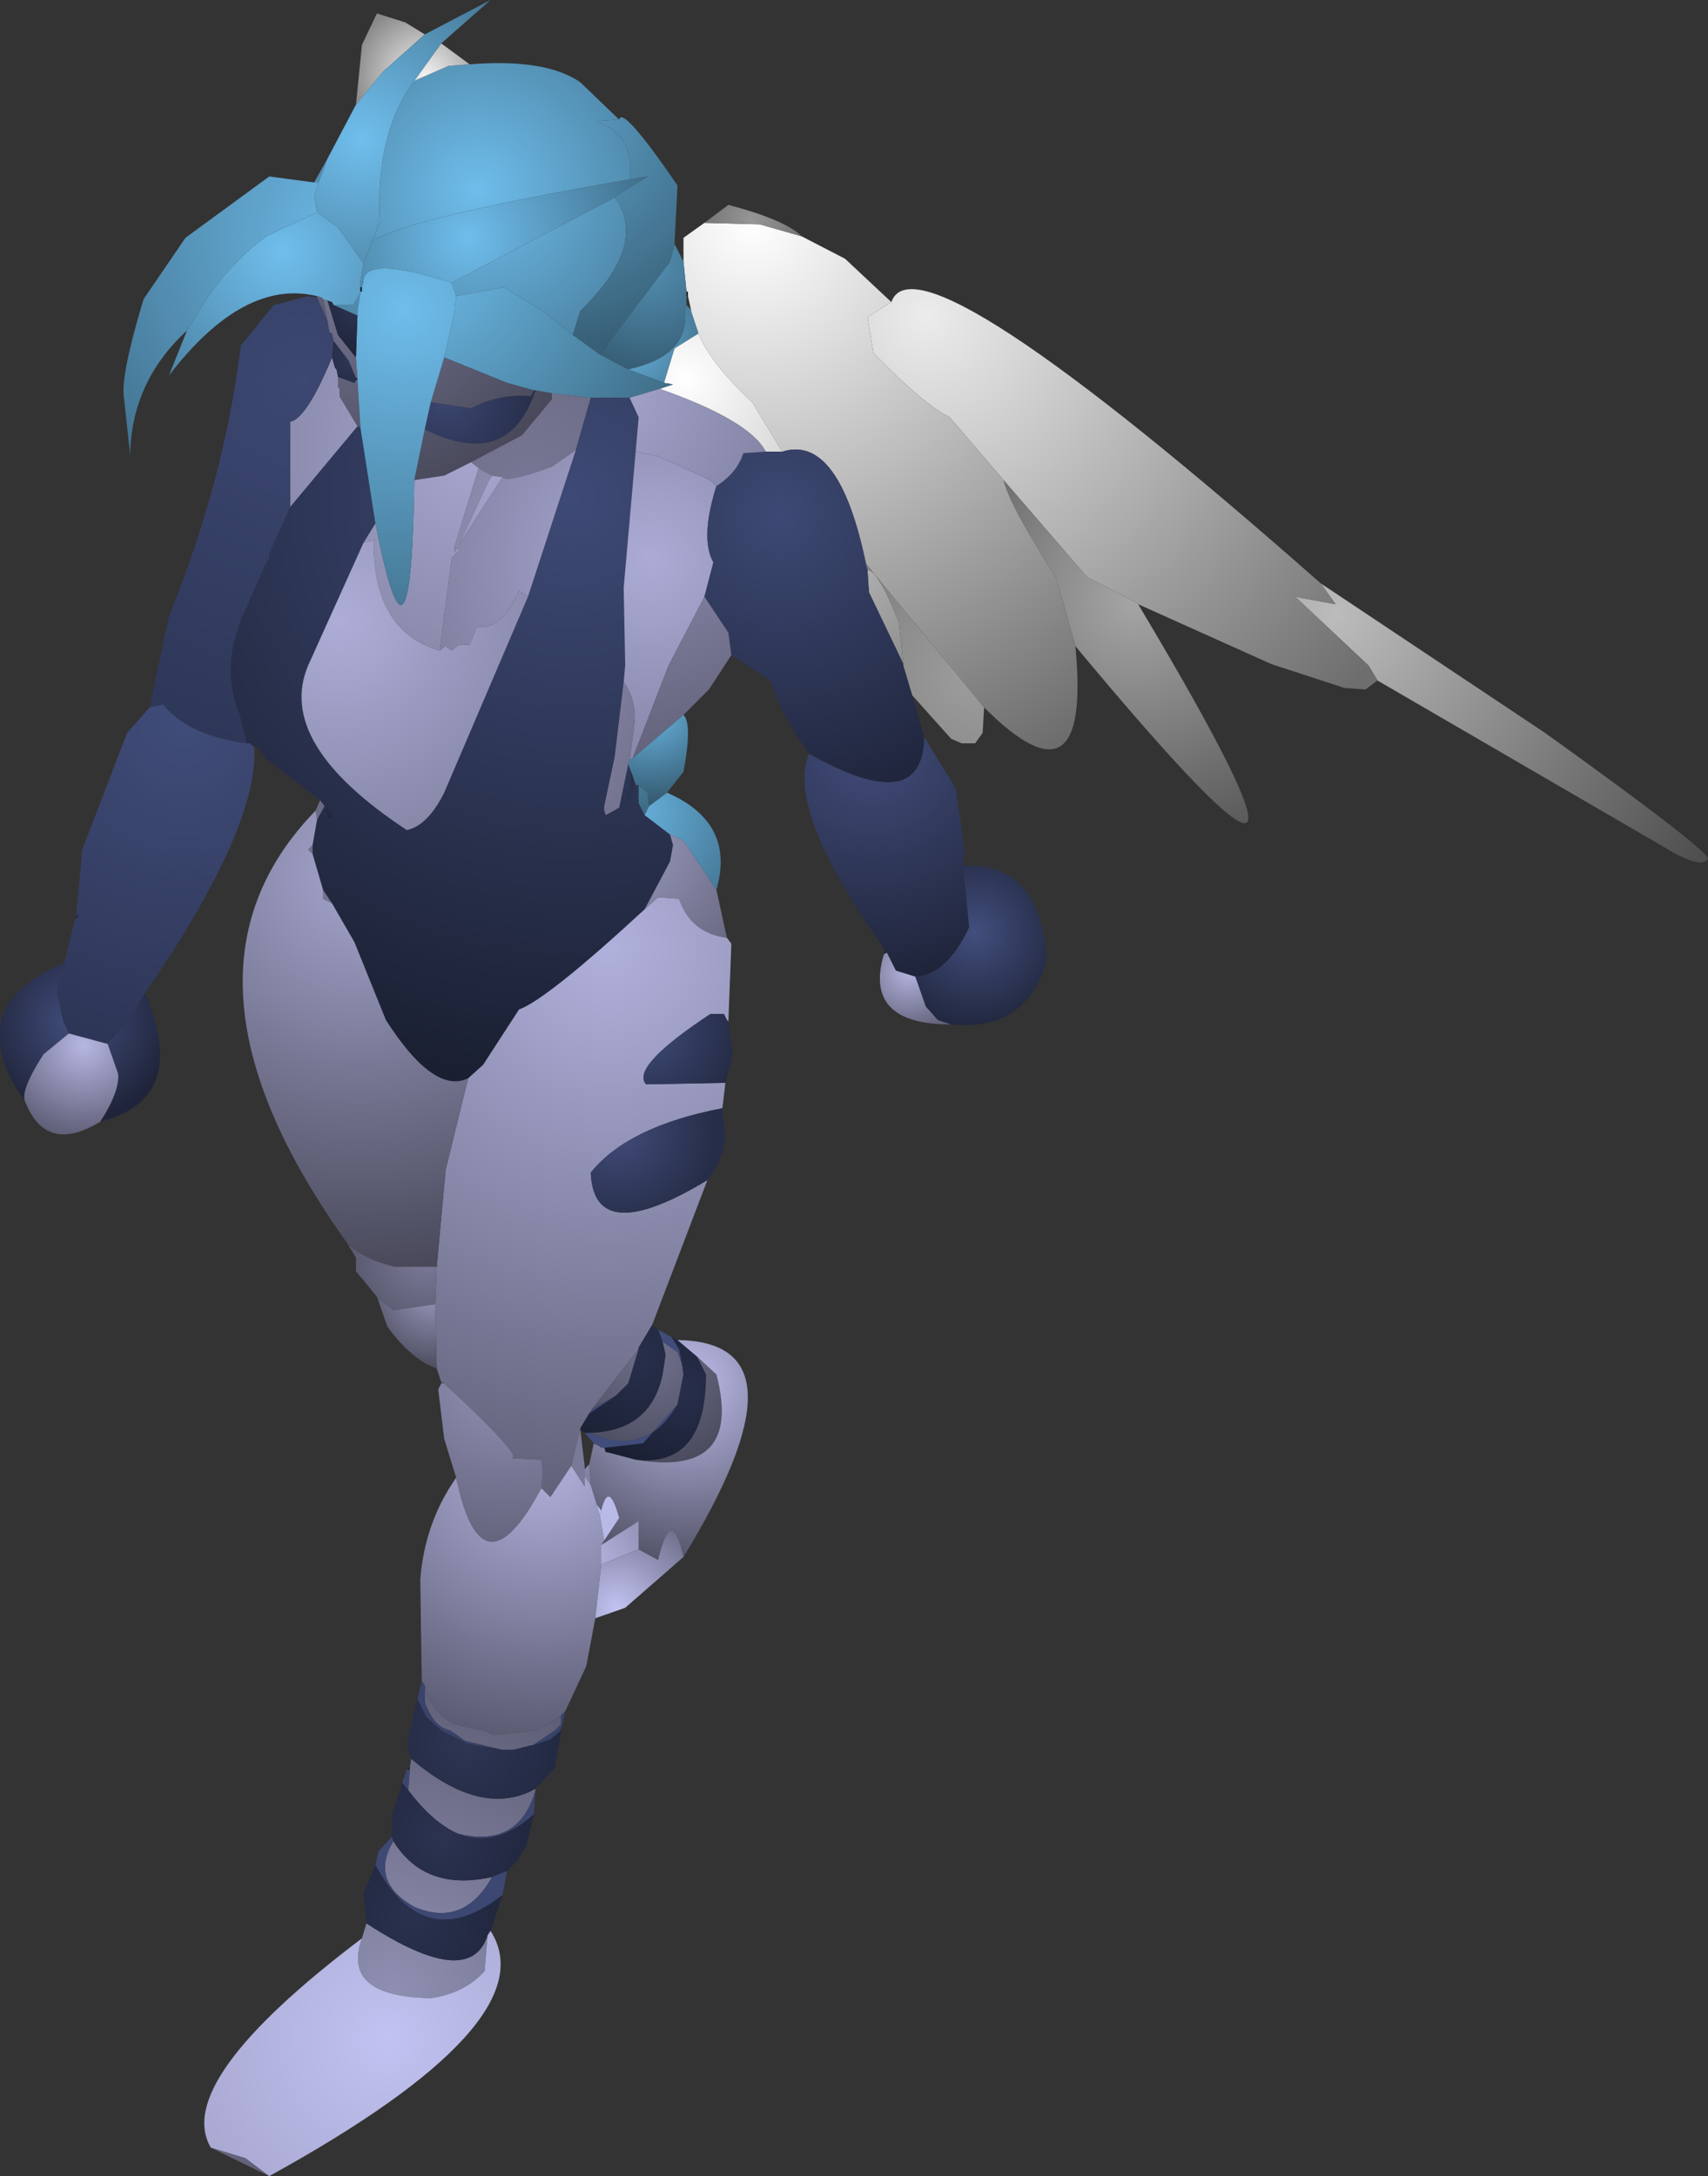 <?xml version="1.0" encoding="UTF-8" standalone="no"?>
<svg xmlns:ffdec="https://www.free-decompiler.com/flash" xmlns:xlink="http://www.w3.org/1999/xlink" ffdec:objectType="shape" height="72.75px" width="57.1px" xmlns="http://www.w3.org/2000/svg">
  <rect width="100%" height="100%" fill="#333333" stroke="none"/>
  <g transform="matrix(1.0, 0.0, 0.0, 1.0, 15.55, 55.95)">
    <path d="M5.15 -51.95 L4.4 -51.9 Q5.7 -51.4 5.5 -49.95 -1.75 -48.7 -3.1 -47.9 L-2.85 -48.55 Q-3.0 -51.5 -1.7 -53.25 L-0.55 -53.75 0.15 -53.8 Q2.7 -54.0 3.85 -53.2 L5.15 -51.95 M5.0 -49.35 Q6.15 -47.8 3.85 -45.55 L3.6 -44.75 2.6 -45.55 1.3 -46.35 -0.3 -46.05 -0.45 -46.5 5.0 -49.35 M-5.05 -49.85 L-4.6 -50.65 -4.9 -49.85 -5.05 -49.85 M-3.5 -46.55 L-3.4 -46.5 -3.45 -46.35 -3.5 -46.35 -3.5 -46.55 M-3.5 -46.15 L-3.6 -45.55 -3.6 -45.4 -4.4 -45.75 -3.75 -45.75 -3.5 -46.15" fill="url(#gradient0)" fill-rule="evenodd" stroke="none"/>
    <path d="M5.5 -49.95 Q5.7 -51.4 4.4 -51.9 L5.15 -51.95 Q5.25 -52.45 7.1 -49.75 L7.0 -47.8 6.85 -47.2 4.5 -44.1 3.6 -44.75 3.85 -45.55 Q6.15 -47.8 5.0 -49.35 L5.35 -49.6 5.45 -49.65 6.1 -50.05 5.5 -49.95" fill="url(#gradient1)" fill-rule="evenodd" stroke="none"/>
    <path d="M-3.1 -47.9 Q-1.75 -48.7 5.5 -49.95 L6.1 -50.05 5.45 -49.65 5.35 -49.6 5.0 -49.35 -0.45 -46.5 Q-3.45 -47.45 -3.4 -46.5 L-3.5 -46.55 -3.4 -47.15 -3.1 -47.9" fill="url(#gradient2)" fill-rule="evenodd" stroke="none"/>
    <path d="M30.5 -33.2 L30.2 -33.7 27.75 -36.0 29.1 -35.75 28.6 -36.45 36.1 -31.45 Q41.4 -27.65 41.55 -27.25 41.35 -26.85 40.05 -27.65 L30.5 -33.2" fill="url(#gradient3)" fill-rule="evenodd" stroke="none"/>
    <path d="M28.6 -36.45 L29.1 -35.75 27.75 -36.0 30.2 -33.7 30.5 -33.2 30.1 -32.9 29.4 -32.95 26.95 -33.75 22.5 -35.75 22.45 -35.8 20.8 -36.65 18.0 -39.9 16.2 -42.0 Q15.3 -42.45 13.65 -44.15 L13.45 -45.35 14.25 -45.85 Q15.1 -48.35 28.6 -36.45" fill="url(#gradient4)" fill-rule="evenodd" stroke="none"/>
    <path d="M18.0 -39.9 L20.8 -36.65 22.45 -35.8 22.5 -35.75 Q30.8 -21.85 20.4 -34.35 L19.75 -36.65 Q18.2 -39.05 18.0 -39.9" fill="url(#gradient5)" fill-rule="evenodd" stroke="none"/>
    <path d="M14.25 -45.85 L13.45 -45.35 13.65 -44.15 Q15.3 -42.45 16.2 -42.0 L18.0 -39.9 Q18.2 -39.05 19.75 -36.65 L20.4 -34.35 Q20.95 -28.7 17.35 -32.3 L13.4 -37.1 Q12.5 -41.45 10.6 -40.85 L9.6 -42.5 Q8.2 -43.8 7.8 -44.8 L7.55 -45.55 7.55 -45.6 7.45 -46.05 7.45 -46.2 7.4 -46.2 7.3 -47.2 7.3 -48.0 8.0 -48.5 9.85 -48.45 11.25 -48.05 12.7 -47.3 14.25 -45.85" fill="url(#gradient6)" fill-rule="evenodd" stroke="none"/>
    <path d="M11.25 -48.05 L9.85 -48.45 8.0 -48.5 8.8 -49.1 Q10.7 -48.6 11.25 -48.05" fill="url(#gradient7)" fill-rule="evenodd" stroke="none"/>
    <path d="M4.5 -44.1 L6.85 -47.2 7.0 -47.8 7.3 -47.2 7.4 -46.2 7.4 -46.05 7.4 -45.75 7.35 -45.55 Q7.5 -44.05 5.45 -43.6 L4.5 -44.1" fill="url(#gradient8)" fill-rule="evenodd" stroke="none"/>
    <path d="M7.4 -46.2 L7.45 -46.2 7.45 -46.05 7.4 -46.05 7.4 -46.2" fill="url(#gradient9)" fill-rule="evenodd" stroke="none"/>
    <path d="M7.55 -45.6 L7.55 -45.55 7.8 -44.8 7.0 -44.3 6.65 -43.15 5.45 -43.6 Q7.5 -44.05 7.35 -45.55 L7.4 -45.75 7.55 -45.6" fill="url(#gradient10)" fill-rule="evenodd" stroke="none"/>
    <path d="M7.8 -44.8 Q8.2 -43.8 9.6 -42.5 L10.6 -40.85 10.05 -40.85 Q9.5 -41.9 6.5 -42.95 L6.95 -43.1 6.65 -43.15 7.0 -44.3 7.8 -44.8 M13.45 -36.9 Q13.8 -36.9 14.5 -35.15 L14.65 -33.75 13.5 -36.15 13.45 -36.9" fill="url(#gradient11)" fill-rule="evenodd" stroke="none"/>
    <path d="M3.6 -44.75 L4.5 -44.1 5.45 -43.6 6.65 -43.15 6.95 -43.1 6.5 -42.95 5.5 -42.65 4.2 -42.65 2.9 -42.8 2.35 -42.9 2.3 -42.9 1.4 -43.15 -0.7 -44.0 -0.35 -45.55 -0.3 -46.05 1.3 -46.35 2.6 -45.55 3.6 -44.75" fill="url(#gradient12)" fill-rule="evenodd" stroke="none"/>
    <path d="M2.9 -42.8 L2.9 -42.6 1.9 -41.4 0.2 -40.5 -0.7 -40.05 -1.7 -39.9 -1.35 -41.6 Q1.45 -40.2 2.35 -42.9 L2.9 -42.8 M2.3 -42.9 L2.2 -42.7 Q1.15 -42.8 0.2 -42.3 L-1.15 -42.5 -0.7 -44.0 1.4 -43.15 2.3 -42.9 M-3.65 -44.0 L-3.6 -43.3 -3.65 -43.3 -3.9 -43.9 -4.4 -44.55 -4.45 -44.8 -4.55 -44.85 -4.55 -44.9 -4.6 -45.2 -4.75 -45.95 -4.6 -45.9 -4.25 -44.75 -3.65 -44.0 M-3.6 -43.25 L-3.5 -41.65 -3.6 -41.7 -4.2 -42.7 -4.2 -42.95 -4.25 -43.0 -4.25 -43.35 -3.7 -43.15 -3.65 -43.25 -3.6 -43.25" fill="url(#gradient13)" fill-rule="evenodd" stroke="none"/>
    <path d="M2.9 -42.8 L4.2 -42.65 3.7 -40.9 2.9 -40.35 Q1.4 -39.8 1.25 -40.0 L0.9 -40.05 0.45 -40.3 0.2 -40.5 1.9 -41.4 2.9 -42.6 2.9 -42.8" fill="url(#gradient14)" fill-rule="evenodd" stroke="none"/>
    <path d="M-4.85 -29.2 L-6.55 -30.5 -6.65 -30.55 -6.7 -30.65 -6.9 -30.95 -7.05 -31.0 -7.2 -31.1 -7.3 -31.1 -7.55 -32.1 Q-8.15 -33.55 -7.5 -35.2 L-7.5 -35.3 -7.45 -35.35 -7.4 -35.45 -6.65 -37.15 -6.55 -37.3 -6.55 -37.45 -5.85 -39.0 -3.6 -41.7 -3.5 -41.65 -3.0 -38.45 -3.4 -37.8 -5.25 -33.7 Q-6.35 -31.1 -1.95 -28.2 -1.25 -28.35 -0.7 -29.45 L2.1 -36.0 3.7 -40.9 4.2 -42.65 5.5 -42.65 5.8 -42.0 5.7 -40.85 5.3 -36.3 5.35 -33.7 5.3 -33.15 5.0 -30.65 4.65 -29.0 4.65 -28.85 4.7 -28.7 5.15 -28.95 5.4 -30.15 5.45 -30.4 5.55 -30.15 5.55 -29.85 5.35 -29.15 5.5 -29.2 5.7 -29.7 5.8 -29.7 5.8 -29.1 6.0 -28.7 6.85 -28.05 6.95 -27.7 6.85 -27.15 6.0 -25.55 Q2.75 -22.55 1.8 -22.2 L0.6 -20.35 0.1 -19.9 Q-1.05 -19.35 -2.65 -21.85 L-3.7 -24.45 -4.45 -25.75 -4.75 -26.2 -5.1 -27.4 -5.1 -27.7 -4.95 -28.55 -4.7 -29.0 -4.85 -29.2 M-4.7 -28.85 L-4.55 -28.6 -4.4 -28.65 -4.6 -28.95 -4.7 -28.85" fill="url(#gradient15)" fill-rule="evenodd" stroke="none"/>
    <path d="M0.45 -40.3 L0.9 -40.05 0.8 -39.9 -0.2 -37.75 1.25 -40.0 Q1.4 -39.8 2.9 -40.35 L3.7 -40.9 2.1 -36.0 1.8 -36.2 Q1.2 -34.85 0.4 -35.0 L0.15 -34.4 -0.2 -34.4 -0.45 -34.2 -0.65 -34.35 -0.85 -34.2 -0.45 -37.3 -0.2 -37.55 -0.25 -37.65 -0.35 -37.5 -0.35 -37.7 0.45 -40.3 M8.4 -39.7 Q7.85 -37.95 8.3 -37.15 L8.0 -36.0 6.8 -33.7 5.6 -30.6 5.5 -30.55 5.65 -31.7 Q5.75 -32.5 5.3 -33.15 L5.35 -33.7 5.3 -36.3 5.7 -40.85 6.45 -40.7 8.2 -39.9 8.4 -39.7 M4.65 -28.85 L4.65 -29.0 4.75 -28.95 4.65 -28.85" fill="url(#gradient16)" fill-rule="evenodd" stroke="none"/>
    <path d="M-1.15 -42.5 L0.2 -42.3 Q1.15 -42.8 2.2 -42.7 L2.3 -42.9 2.35 -42.9 Q1.45 -40.2 -1.35 -41.6 L-1.15 -42.5" fill="url(#gradient17)" fill-rule="evenodd" stroke="none"/>
    <path d="M0.2 -40.5 L0.45 -40.3 -0.35 -37.7 -0.35 -37.5 -0.25 -37.65 -0.2 -37.55 -0.45 -37.3 -0.85 -34.2 Q-3.1 -34.85 -3.05 -37.9 L-3.4 -37.8 -3.0 -38.45 Q-1.8 -32.35 -1.7 -39.9 L-0.7 -40.05 0.2 -40.5 M0.9 -40.05 L1.25 -40.0 -0.2 -37.75 0.8 -39.9 0.9 -40.05 M-4.45 -44.0 L-4.35 -43.65 -4.3 -43.6 -4.25 -43.35 -4.25 -43.0 -4.2 -42.95 -4.2 -42.7 -3.6 -41.7 -5.85 -39.0 -5.85 -41.85 Q-5.3 -41.95 -4.45 -44.0" fill="url(#gradient18)" fill-rule="evenodd" stroke="none"/>
    <path d="M14.95 -32.7 L15.35 -31.3 Q15.3 -28.6 11.5 -30.75 10.65 -31.9 10.2 -33.2 L8.9 -34.05 8.8 -34.8 8.0 -36.0 8.3 -37.15 Q7.85 -37.95 8.4 -39.7 9.1 -40.15 9.3 -40.8 L10.05 -40.85 10.6 -40.85 Q12.5 -41.45 13.4 -37.1 L13.45 -36.9 13.5 -36.15 14.65 -33.75 14.65 -33.7 14.95 -32.7" fill="url(#gradient19)" fill-rule="evenodd" stroke="none"/>
    <path d="M8.9 -34.05 L8.15 -32.9 7.3 -32.05 5.6 -30.6 6.8 -33.7 8.0 -36.0 8.8 -34.8 8.9 -34.05 M6.5 -42.95 Q9.5 -41.9 10.05 -40.85 L9.3 -40.8 Q9.1 -40.15 8.4 -39.7 L8.2 -39.9 6.45 -40.7 5.7 -40.85 5.8 -42.0 5.5 -42.65 6.5 -42.95" fill="url(#gradient20)" fill-rule="evenodd" stroke="none"/>
    <path d="M5.3 -33.15 Q5.75 -32.5 5.65 -31.7 L5.5 -30.55 5.45 -30.4 5.4 -30.15 5.15 -28.95 4.7 -28.7 4.65 -28.85 4.75 -28.95 4.65 -29.0 5.0 -30.65 5.3 -33.15 M-0.85 -34.2 L-0.65 -34.35 -0.45 -34.2 -0.2 -34.4 0.15 -34.4 0.4 -35.0 Q1.2 -34.85 1.8 -36.2 L2.1 -36.0 -0.7 -29.45 Q-1.25 -28.35 -1.95 -28.2 -6.35 -31.1 -5.25 -33.7 L-3.4 -37.8 -3.05 -37.9 Q-3.1 -34.85 -0.85 -34.2" fill="url(#gradient21)" fill-rule="evenodd" stroke="none"/>
    <path d="M7.3 -32.05 Q7.6 -31.75 7.3 -30.15 L6.75 -29.45 6.15 -29.0 6.1 -29.45 5.8 -29.7 5.7 -29.7 5.55 -30.15 5.45 -30.4 5.5 -30.55 5.6 -30.6 7.3 -32.05" fill="url(#gradient22)" fill-rule="evenodd" stroke="none"/>
    <path d="M5.55 -30.15 L5.7 -29.7 5.5 -29.2 5.35 -29.15 5.55 -29.85 5.55 -30.15" fill="url(#gradient23)" fill-rule="evenodd" stroke="none"/>
    <path d="M5.8 -29.7 L6.1 -29.45 6.15 -29.0 6.0 -28.7 5.8 -29.1 5.8 -29.7" fill="url(#gradient24)" fill-rule="evenodd" stroke="none"/>
    <path d="M6.75 -29.45 Q9.05 -28.45 8.4 -26.2 L7.3 -27.85 6.85 -28.05 6.0 -28.7 6.15 -29.0 6.75 -29.45" fill="url(#gradient25)" fill-rule="evenodd" stroke="none"/>
    <path d="M8.4 -26.2 L8.75 -24.6 Q7.55 -24.75 7.15 -25.9 L6.45 -25.95 6.0 -25.55 6.85 -27.15 6.95 -27.7 6.85 -28.05 7.3 -27.85 8.4 -26.2" fill="url(#gradient26)" fill-rule="evenodd" stroke="none"/>
    <path d="M8.75 -24.6 L8.9 -24.4 8.8 -21.8 8.75 -21.85 8.65 -22.05 8.2 -22.05 7.9 -21.85 Q5.55 -20.25 6.05 -19.7 L8.7 -19.75 8.6 -18.9 Q5.45 -18.3 4.2 -16.75 4.3 -14.2 8.1 -16.5 L6.25 -11.65 5.8 -10.9 5.8 -10.85 4.25 -8.85 4.15 -8.7 3.85 -8.2 3.55 -6.95 2.85 -5.9 2.55 -6.2 2.6 -6.75 2.55 -7.15 1.55 -7.2 Q2.0 -7.2 -0.7 -9.7 L-0.8 -9.75 -0.95 -10.2 -1.0 -12.35 -0.95 -13.6 -0.65 -16.85 0.1 -19.9 0.6 -20.35 1.8 -22.2 Q2.75 -22.55 6.0 -25.55 L6.45 -25.95 7.15 -25.9 Q7.55 -24.75 8.75 -24.6" fill="url(#gradient27)" fill-rule="evenodd" stroke="none"/>
    <path d="M17.35 -32.3 L17.3 -31.45 17.05 -31.1 16.6 -31.1 16.25 -31.25 14.95 -32.7 14.65 -33.7 14.65 -33.75 14.5 -35.15 Q13.8 -36.9 13.45 -36.9 L13.4 -37.1 17.35 -32.3" fill="url(#gradient28)" fill-rule="evenodd" stroke="none"/>
    <path d="M15.35 -31.3 L16.4 -29.6 16.7 -27.55 16.65 -27.0 16.85 -24.95 Q16.1 -23.35 15.05 -23.3 L14.4 -23.5 14.1 -24.1 14.0 -24.25 Q10.7 -28.9 11.5 -30.75 15.3 -28.6 15.35 -31.3" fill="url(#gradient29)" fill-rule="evenodd" stroke="none"/>
    <path d="M16.65 -27.0 Q19.2 -27.15 19.45 -23.9 18.8 -21.45 16.25 -21.7 L15.8 -21.85 15.4 -22.3 15.05 -23.3 Q16.1 -23.35 16.85 -24.95 L16.65 -27.0 M14.0 -24.05 L14.0 -24.25 14.1 -24.1 14.0 -24.05" fill="url(#gradient30)" fill-rule="evenodd" stroke="none"/>
    <path d="M16.25 -21.7 Q13.3 -21.7 14.0 -24.05 L14.1 -24.1 14.4 -23.5 15.05 -23.3 15.4 -22.3 15.8 -21.85 16.25 -21.7" fill="url(#gradient31)" fill-rule="evenodd" stroke="none"/>
    <path d="M8.8 -21.8 L8.95 -20.7 8.7 -19.75 6.05 -19.7 Q5.55 -20.25 7.9 -21.85 L8.2 -22.05 8.65 -22.05 8.75 -21.85 8.8 -21.8" fill="url(#gradient32)" fill-rule="evenodd" stroke="none"/>
    <path d="M8.6 -18.9 L8.7 -17.95 Q8.65 -17.2 8.1 -16.5 4.3 -14.2 4.2 -16.75 5.45 -18.3 8.6 -18.9" fill="url(#gradient33)" fill-rule="evenodd" stroke="none"/>
    <path d="M7.75 -10.6 L8.4 -10.0 Q9.3 -6.55 5.7 -7.15 8.05 -6.9 8.05 -10.0 L7.75 -10.6 M6.6 -11.1 L7.1 -10.75 7.25 -10.35 7.3 -10.0 7.1 -9.0 Q6.05 -7.2 4.15 -8.05 6.2 -8.1 6.6 -10.0 L6.7 -10.65 6.6 -11.1 M5.8 -10.85 L5.5 -9.85 5.45 -9.7 5.05 -9.3 4.25 -8.85 5.8 -10.85" fill="url(#gradient34)" fill-rule="evenodd" stroke="none"/>
    <path d="M6.9 -11.25 L7.1 -11.15 7.75 -10.6 8.05 -10.0 Q8.05 -6.9 5.7 -7.15 L4.75 -7.4 4.7 -7.4 4.65 -7.55 5.95 -7.7 7.1 -9.0 7.3 -10.0 7.25 -10.35 7.15 -10.85 6.9 -11.25" fill="url(#gradient35)" fill-rule="evenodd" stroke="none"/>
    <path d="M7.1 -11.15 Q11.7 -11.1 7.3 -3.9 6.9 -5.7 6.45 -3.8 L5.8 -4.15 5.8 -5.1 4.55 -4.3 4.65 -4.45 5.15 -5.2 Q4.8 -6.5 4.55 -5.45 L4.4 -5.65 4.2 -6.3 4.15 -7.0 4.3 -7.7 4.5 -7.6 4.55 -7.55 4.65 -7.55 4.7 -7.4 4.75 -7.4 5.7 -7.15 Q9.3 -6.55 8.4 -10.0 L7.75 -10.6 7.1 -11.15" fill="url(#gradient36)" fill-rule="evenodd" stroke="none"/>
    <path d="M6.45 -11.5 L6.9 -11.25 7.15 -10.85 7.25 -10.35 7.1 -10.75 6.6 -11.1 6.45 -11.5 M4.65 -7.55 L4.55 -7.55 4.5 -7.6 4.3 -7.7 4.0 -8.05 4.15 -8.05 Q6.05 -7.2 7.1 -9.0 L5.95 -7.7 4.65 -7.55" fill="url(#gradient37)" fill-rule="evenodd" stroke="none"/>
    <path d="M6.25 -11.65 L6.45 -11.5 6.6 -11.1 6.7 -10.65 6.6 -10.0 Q6.2 -8.1 4.15 -8.05 L4.0 -8.05 3.85 -8.15 3.85 -8.2 4.15 -8.7 5.05 -9.3 5.45 -9.7 5.5 -9.85 5.8 -10.85 5.8 -10.9 6.25 -11.65" fill="url(#gradient38)" fill-rule="evenodd" stroke="none"/>
    <path d="M5.8 -10.85 L5.8 -10.9 5.8 -10.85 M5.05 -9.3 L4.15 -8.7 4.25 -8.85 5.05 -9.3" fill="url(#gradient39)" fill-rule="evenodd" stroke="none"/>
    <path d="M-0.3 -6.55 L-0.7 -7.85 -0.9 -9.5 -0.8 -9.7 -0.7 -9.7 Q2.0 -7.2 1.55 -7.2 L2.55 -7.15 2.6 -6.75 2.55 -6.2 Q0.55 -2.45 -0.3 -6.55" fill="url(#gradient40)" fill-rule="evenodd" stroke="none"/>
    <path d="M3.85 -8.2 L3.85 -8.15 4.0 -6.9 4.0 -6.85 4.0 -6.6 4.0 -6.25 3.55 -6.95 3.85 -8.2" fill="url(#gradient41)" fill-rule="evenodd" stroke="none"/>
    <path d="M4.15 -7.0 L4.2 -6.3 4.0 -6.6 4.0 -6.85 4.05 -6.9 4.15 -7.0" fill="url(#gradient42)" fill-rule="evenodd" stroke="none"/>
    <path d="M4.35 -1.85 L4.05 -0.25 3.35 1.25 3.2 1.4 2.4 1.9 0.95 2.05 0.6 1.9 -0.35 1.7 Q-1.15 1.25 -1.35 0.4 L-1.45 0.25 -1.5 -3.15 Q-1.35 -5.05 -0.3 -6.55 0.55 -2.45 2.55 -6.2 L2.85 -5.9 3.55 -6.95 4.0 -6.25 4.0 -6.6 4.2 -6.3 4.4 -5.65 4.5 -5.3 4.65 -4.45 4.55 -4.3 4.55 -3.65 4.35 -1.85" fill="url(#gradient43)" fill-rule="evenodd" stroke="none"/>
    <path d="M4.0 -6.85 L4.0 -6.9 4.05 -6.9 4.0 -6.85" fill="url(#gradient44)" fill-rule="evenodd" stroke="none"/>
    <path d="M4.4 -5.65 L4.55 -5.45 4.5 -5.3 4.4 -5.65" fill="url(#gradient45)" fill-rule="evenodd" stroke="none"/>
    <path d="M4.55 -5.45 Q4.8 -6.5 5.15 -5.2 L4.65 -4.45 4.5 -5.3 4.55 -5.45" fill="url(#gradient46)" fill-rule="evenodd" stroke="none"/>
    <path d="M7.3 -3.9 L5.35 -2.2 4.35 -1.85 4.55 -3.65 5.8 -4.15 6.45 -3.8 Q6.9 -5.7 7.3 -3.9" fill="url(#gradient47)" fill-rule="evenodd" stroke="none"/>
    <path d="M4.55 -4.3 L5.8 -5.1 5.8 -4.15 4.55 -3.65 4.55 -4.3" fill="url(#gradient48)" fill-rule="evenodd" stroke="none"/>
    <path d="M2.35 3.85 L2.35 3.9 Q1.8 5.85 -0.25 5.35 L-0.35 5.3 Q-1.15 4.9 -1.9 3.9 L-1.85 3.2 -1.85 3.15 -1.8 2.85 Q0.55 4.85 2.35 3.85 M-3.45 8.85 L-3.3 8.35 Q0.15 10.6 0.75 8.75 L0.65 9.95 Q-0.05 10.7 -1.15 10.85 -4.15 10.8 -3.45 8.85 M3.2 1.4 L3.2 1.7 3.0 1.9 2.25 2.4 2.2 2.4 1.6 2.55 1.25 2.55 0.0 2.25 -0.5 1.9 Q-1.05 1.8 -1.35 0.95 L-1.35 0.4 Q-1.15 1.25 -0.35 1.7 L0.6 1.9 0.95 2.05 2.4 1.9 3.2 1.4 M0.9 6.8 Q-0.05 8.5 -1.7 7.8 -3.2 6.95 -2.4 5.6 -1.35 7.3 0.9 6.8" fill="url(#gradient49)" fill-rule="evenodd" stroke="none"/>
    <path d="M3.35 1.25 L3.25 1.7 3.2 1.9 2.85 2.2 2.25 2.4 3.0 1.9 3.2 1.7 3.2 1.4 3.35 1.25 M-1.6 0.85 L-1.45 0.25 -1.35 0.4 -1.35 0.95 Q-1.05 1.8 -0.5 1.9 L0.0 2.25 1.25 2.55 0.1 2.35 -0.8 1.9 -1.3 1.45 -1.6 0.85" fill="url(#gradient50)" fill-rule="evenodd" stroke="none"/>
    <path d="M3.25 1.7 L3.0 3.15 2.35 3.85 Q0.55 4.85 -1.8 2.85 L-1.95 2.4 -1.6 0.85 -1.3 1.45 -0.8 1.9 0.1 2.35 1.25 2.55 1.6 2.55 2.2 2.4 2.25 2.4 2.85 2.2 3.2 1.9 3.25 1.7" fill="url(#gradient51)" fill-rule="evenodd" stroke="none"/>
    <path d="M2.3 4.7 L2.05 5.75 1.75 6.25 1.4 6.6 0.9 6.8 Q-1.35 7.3 -2.4 5.6 L-2.45 5.45 -2.45 4.75 -2.1 3.65 -1.9 3.9 Q-1.15 4.9 -0.35 5.3 0.95 5.9 2.3 4.7" fill="url(#gradient52)" fill-rule="evenodd" stroke="none"/>
    <path d="M2.35 3.9 L2.3 4.7 Q0.95 5.9 -0.35 5.3 L-0.25 5.35 Q1.8 5.85 2.35 3.9 M-2.1 3.65 L-1.95 3.2 -1.85 3.2 -1.9 3.9 -2.1 3.65" fill="url(#gradient53)" fill-rule="evenodd" stroke="none"/>
    <path d="M1.4 6.6 L1.25 7.4 Q-1.35 9.45 -3.0 6.4 L-2.9 5.95 -2.45 5.45 -2.4 5.6 Q-3.2 6.95 -1.7 7.8 -0.05 8.5 0.9 6.8 L1.4 6.6" fill="url(#gradient54)" fill-rule="evenodd" stroke="none"/>
    <path d="M1.25 7.4 L0.85 8.6 0.75 8.75 Q0.15 10.6 -3.3 8.35 L-3.4 7.35 -3.0 6.4 Q-1.35 9.45 1.25 7.4" fill="url(#gradient55)" fill-rule="evenodd" stroke="none"/>
    <path d="M0.85 8.6 Q2.8 11.65 -6.55 16.8 L-7.35 16.2 -8.5 15.85 Q-9.8 13.65 -3.45 8.85 -4.15 10.8 -1.15 10.85 -0.05 10.7 0.65 9.95 L0.75 8.75 0.85 8.6" fill="url(#gradient56)" fill-rule="evenodd" stroke="none"/>
    <path d="M-9.3 -44.9 Q-11.15 -43.2 -11.2 -40.75 L-11.4 -42.6 Q-11.55 -43.3 -10.75 -45.95 L-9.35 -48.0 -6.55 -50.05 -5.05 -49.85 -4.9 -49.85 -5.05 -49.4 -4.95 -48.85 -6.65 -48.05 Q-8.0 -47.05 -8.9 -45.55 L-9.3 -44.9" fill="url(#gradient57)" fill-rule="evenodd" stroke="none"/>
    <path d="M0.15 -53.8 L-0.55 -53.75 -1.7 -53.25 -0.8 -54.5 0.15 -53.8 M-3.65 -52.45 L-3.45 -54.45 -2.95 -55.5 -2.0 -55.2 -1.35 -54.8 -2.75 -53.55 -3.65 -52.45" fill="url(#gradient58)" fill-rule="evenodd" stroke="none"/>
    <path d="M-1.7 -53.25 Q-3.0 -51.5 -2.85 -48.55 L-3.1 -47.9 -3.4 -47.15 -4.25 -48.35 -4.95 -48.85 -5.05 -49.4 -4.9 -49.85 -4.6 -50.65 -3.65 -52.45 -2.75 -53.55 -1.35 -54.8 0.85 -55.95 -0.8 -54.5 -1.7 -53.25" fill="url(#gradient59)" fill-rule="evenodd" stroke="none"/>
    <path d="M-4.95 -46.05 Q-7.4 -46.65 -9.9 -43.4 L-9.3 -44.9 -8.9 -45.55 Q-8.0 -47.05 -6.65 -48.05 L-4.95 -48.85 -4.25 -48.35 -3.4 -47.15 -3.5 -46.55 -3.5 -46.35 -3.5 -46.2 -3.5 -46.15 -3.75 -45.75 -4.4 -45.75 -4.45 -45.85 -4.6 -45.9 -4.75 -45.95 -4.8 -46.0 -4.95 -46.05" fill="url(#gradient60)" fill-rule="evenodd" stroke="none"/>
    <path d="M-3.6 -43.3 L-3.6 -43.25 -3.65 -43.25 -3.65 -43.3 -3.6 -43.3 M-3.45 -46.35 L-3.45 -46.2 -3.5 -46.2 -3.5 -46.35 -3.45 -46.35" fill="url(#gradient61)" fill-rule="evenodd" stroke="none"/>
    <path d="M-0.7 -44.0 L-1.15 -42.5 -1.35 -41.6 -1.7 -39.9 Q-1.8 -32.35 -3.0 -38.45 L-3.5 -41.65 -3.6 -43.25 -3.6 -43.3 -3.65 -44.0 -3.6 -45.4 -3.6 -45.55 -3.5 -46.15 -3.5 -46.2 -3.45 -46.2 -3.45 -46.35 -3.4 -46.5 Q-3.45 -47.45 -0.45 -46.5 L-0.3 -46.05 -0.35 -45.55 -0.7 -44.0" fill="url(#gradient62)" fill-rule="evenodd" stroke="none"/>
    <path d="M-4.95 -46.0 L-4.95 -46.05 -4.8 -46.0 -4.75 -45.95 -4.6 -45.2 -4.95 -46.0" fill="url(#gradient63)" fill-rule="evenodd" stroke="none"/>
    <path d="M-4.4 -45.75 L-3.6 -45.4 -3.65 -44.0 -4.25 -44.75 -4.6 -45.9 -4.45 -45.85 -4.4 -45.75" fill="url(#gradient64)" fill-rule="evenodd" stroke="none"/>
    <path d="M-4.55 -44.9 L-4.6 -45.2 -4.55 -44.9" fill="url(#gradient65)" fill-rule="evenodd" stroke="none"/>
    <path d="M-7.05 -31.0 L-7.05 -30.95 -7.2 -31.1 -7.05 -31.0 M-10.55 -32.3 L-9.9 -35.35 Q-8.05 -39.9 -7.5 -44.4 L-6.4 -45.75 -5.25 -46.05 -4.95 -46.0 -4.6 -45.2 -4.55 -44.9 -4.55 -44.85 -4.45 -44.8 -4.4 -44.55 -4.45 -44.0 Q-5.3 -41.95 -5.85 -41.85 L-5.85 -39.0 -6.55 -37.45 -6.55 -37.3 -6.65 -37.15 -7.4 -35.45 -7.45 -35.35 -7.5 -35.3 -7.5 -35.2 Q-8.15 -33.55 -7.55 -32.1 L-7.3 -31.1 Q-9.25 -31.35 -10.1 -32.4 L-10.55 -32.3" fill="url(#gradient66)" fill-rule="evenodd" stroke="none"/>
    <path d="M-4.4 -44.55 L-3.9 -43.9 -3.65 -43.3 -3.65 -43.25 -3.7 -43.15 -4.25 -43.35 -4.3 -43.6 -4.35 -43.65 -4.45 -44.0 -4.4 -44.55" fill="url(#gradient67)" fill-rule="evenodd" stroke="none"/>
    <path d="M-7.05 -30.95 Q-6.9 -28.3 -10.7 -22.75 L-11.25 -21.85 -11.95 -21.05 -13.25 -21.4 -13.45 -21.85 -13.65 -22.8 -13.4 -23.75 -13.05 -25.2 -12.9 -25.35 -13.0 -25.35 -12.8 -27.55 -11.3 -31.45 -10.55 -32.3 -10.1 -32.4 Q-9.25 -31.35 -7.3 -31.1 L-7.2 -31.1 -7.05 -30.95" fill="url(#gradient68)" fill-rule="evenodd" stroke="none"/>
    <path d="M-13.05 -25.2 L-13.0 -25.35 -12.9 -25.35 -13.05 -25.2" fill="url(#gradient69)" fill-rule="evenodd" stroke="none"/>
    <path d="M-5.0 -28.85 L-4.85 -29.2 -4.7 -29.0 -4.95 -28.55 -5.0 -28.85 M-5.1 -27.4 L-5.25 -27.55 -5.1 -27.7 -5.1 -27.4 M-4.75 -26.2 L-4.45 -25.75 -4.75 -25.9 -4.75 -26.2" fill="url(#gradient70)" fill-rule="evenodd" stroke="none"/>
    <path d="M-3.95 -14.4 Q-10.35 -23.35 -5.0 -28.85 L-4.95 -28.55 -5.1 -27.7 -5.25 -27.55 -5.1 -27.4 -4.75 -26.2 -4.75 -25.9 -4.45 -25.75 -3.7 -24.45 -2.65 -21.85 Q-1.05 -19.35 0.1 -19.9 L-0.65 -16.85 -0.95 -13.6 -2.35 -13.6 Q-3.4 -13.85 -3.95 -14.4" fill="url(#gradient71)" fill-rule="evenodd" stroke="none"/>
    <path d="M-4.7 -28.85 L-4.6 -28.95 -4.4 -28.65 -4.55 -28.6 -4.7 -28.85" fill="url(#gradient72)" fill-rule="evenodd" stroke="none"/>
    <path d="M-2.95 -12.6 L-3.65 -13.45 -3.65 -13.9 -3.95 -14.4 Q-3.4 -13.85 -2.35 -13.6 L-0.95 -13.6 -1.0 -12.35 -2.4 -12.15 -2.95 -12.6" fill="url(#gradient73)" fill-rule="evenodd" stroke="none"/>
    <path d="M-10.7 -22.75 Q-9.2 -19.2 -12.2 -18.45 -11.55 -19.45 -11.6 -20.05 L-11.95 -21.05 -11.25 -21.85 -10.7 -22.75 M-14.7 -19.1 Q-16.95 -22.3 -13.4 -23.75 L-13.65 -22.8 -13.45 -21.85 -13.25 -21.4 -14.1 -20.7 Q-14.9 -19.45 -14.7 -19.1" fill="url(#gradient74)" fill-rule="evenodd" stroke="none"/>
    <path d="M-12.2 -18.45 Q-14.0 -17.35 -14.7 -19.1 -14.9 -19.45 -14.1 -20.7 L-13.25 -21.4 -11.95 -21.05 -11.6 -20.05 Q-11.55 -19.45 -12.2 -18.45" fill="url(#gradient75)" fill-rule="evenodd" stroke="none"/>
    <path d="M-0.8 -9.7 L-0.8 -9.75 -0.7 -9.7 -0.8 -9.7" fill="url(#gradient76)" fill-rule="evenodd" stroke="none"/>
    <path d="M-0.95 -10.2 Q-1.8 -10.5 -2.6 -11.6 L-2.95 -12.6 -2.4 -12.15 -1.0 -12.35 -0.95 -10.2" fill="url(#gradient77)" fill-rule="evenodd" stroke="none"/>
    <path d="M-1.95 3.2 L-1.85 3.15 -1.85 3.2 -1.95 3.2" fill="url(#gradient78)" fill-rule="evenodd" stroke="none"/>
    <path d="M-6.55 16.8 L-8.5 15.85 -7.35 16.2 -6.55 16.8" fill="url(#gradient79)" fill-rule="evenodd" stroke="none"/>
  </g>
  <defs>
    <radialGradient cx="0" cy="0" gradientTransform="matrix(0.008, 0.0, 0.0, 0.008, 0.4, -49.6)" gradientUnits="userSpaceOnUse" id="gradient0" r="819.2" spreadMethod="pad">
      <stop offset="0.0" stop-color="#6ebdeb"/>
      <stop offset="1.0" stop-color="#4b81a1"/>
    </radialGradient>
    <radialGradient cx="0" cy="0" gradientTransform="matrix(0.009, 0.0, 0.0, 0.009, 3.0, -51.6)" gradientUnits="userSpaceOnUse" id="gradient1" r="819.2" spreadMethod="pad">
      <stop offset="0.0" stop-color="#5ea1c9"/>
      <stop offset="1.0" stop-color="#375f76"/>
    </radialGradient>
    <radialGradient cx="0" cy="0" gradientTransform="matrix(0.008, 0.0, 0.0, 0.008, 0.1, -48.0)" gradientUnits="userSpaceOnUse" id="gradient2" r="819.2" spreadMethod="pad">
      <stop offset="0.0" stop-color="#6ebdec"/>
      <stop offset="1.0" stop-color="#3e6b86"/>
    </radialGradient>
    <radialGradient cx="0" cy="0" gradientTransform="matrix(0.018, 0.0, 0.0, 0.018, 29.1, -35.4)" gradientUnits="userSpaceOnUse" id="gradient3" r="819.2" spreadMethod="pad">
      <stop offset="0.0" stop-color="#bcbcbc"/>
      <stop offset="1.0" stop-color="#4e4e4e"/>
    </radialGradient>
    <radialGradient cx="0" cy="0" gradientTransform="matrix(0.023, 0.0, 0.0, 0.023, 15.4, -45.4)" gradientUnits="userSpaceOnUse" id="gradient4" r="819.2" spreadMethod="pad">
      <stop offset="0.0" stop-color="#ececec"/>
      <stop offset="1.0" stop-color="#6e6e6e"/>
    </radialGradient>
    <radialGradient cx="0" cy="0" gradientTransform="matrix(0.01, 0.0, 0.0, 0.01, 22.35, -35.85)" gradientUnits="userSpaceOnUse" id="gradient5" r="819.2" spreadMethod="pad">
      <stop offset="0.0" stop-color="#a5a5a5"/>
      <stop offset="1.0" stop-color="#5b5b5b"/>
    </radialGradient>
    <radialGradient cx="0" cy="0" gradientTransform="matrix(0.025, 0.0, 0.0, 0.025, 9.6, -48.55)" gradientUnits="userSpaceOnUse" id="gradient6" r="819.2" spreadMethod="pad">
      <stop offset="0.0" stop-color="#ffffff"/>
      <stop offset="1.0" stop-color="#6b6b6b"/>
    </radialGradient>
    <radialGradient cx="0" cy="0" gradientTransform="matrix(0.003, 0.0, 0.0, 0.003, 9.6, -48.55)" gradientUnits="userSpaceOnUse" id="gradient7" r="819.2" spreadMethod="pad">
      <stop offset="0.0" stop-color="#979797"/>
      <stop offset="1.0" stop-color="#656565"/>
    </radialGradient>
    <radialGradient cx="0" cy="0" gradientTransform="matrix(0.005, 0.0, 0.0, 0.005, 6.1, -47.1)" gradientUnits="userSpaceOnUse" id="gradient8" r="819.2" spreadMethod="pad">
      <stop offset="0.0" stop-color="#538fb2"/>
      <stop offset="1.0" stop-color="#32566b"/>
    </radialGradient>
    <radialGradient cx="0" cy="0" gradientTransform="matrix(0.015, 0.0, 0.0, 0.015, 14.3, -36.25)" gradientUnits="userSpaceOnUse" id="gradient9" r="819.2" spreadMethod="pad">
      <stop offset="0.0" stop-color="#202020"/>
      <stop offset="1.0" stop-color="#202020"/>
    </radialGradient>
    <radialGradient cx="0" cy="0" gradientTransform="matrix(0.003, 0.0, 0.0, 0.003, 5.25, -44.65)" gradientUnits="userSpaceOnUse" id="gradient10" r="819.2" spreadMethod="pad">
      <stop offset="0.0" stop-color="#6ab7e4"/>
      <stop offset="1.0" stop-color="#497e9c"/>
    </radialGradient>
    <radialGradient cx="0" cy="0" gradientTransform="matrix(0.015, 0.0, 0.0, 0.015, 7.35, -43.3)" gradientUnits="userSpaceOnUse" id="gradient11" r="819.2" spreadMethod="pad">
      <stop offset="0.0" stop-color="#ffffff"/>
      <stop offset="1.0" stop-color="#8d8d8d"/>
    </radialGradient>
    <radialGradient cx="0" cy="0" gradientTransform="matrix(0.012, 0.0, 0.0, 0.012, -1.8, -47.55)" gradientUnits="userSpaceOnUse" id="gradient12" r="819.2" spreadMethod="pad">
      <stop offset="0.0" stop-color="#6ebeec"/>
      <stop offset="1.0" stop-color="#3f6e88"/>
    </radialGradient>
    <radialGradient cx="0" cy="0" gradientTransform="matrix(0.011, 0.0, 0.0, 0.011, -4.2, -48.0)" gradientUnits="userSpaceOnUse" id="gradient13" r="819.2" spreadMethod="pad">
      <stop offset="0.0" stop-color="#7d7d9c"/>
      <stop offset="1.0" stop-color="#48485a"/>
    </radialGradient>
    <radialGradient cx="0" cy="0" gradientTransform="matrix(0.005, 0.0, 0.0, 0.005, 2.1, -39.8)" gradientUnits="userSpaceOnUse" id="gradient14" r="819.2" spreadMethod="pad">
      <stop offset="0.0" stop-color="#777795"/>
      <stop offset="1.0" stop-color="#6d6d88"/>
    </radialGradient>
    <radialGradient cx="0" cy="0" gradientTransform="matrix(0.024, 0.0, 0.0, 0.024, 3.55, -39.3)" gradientUnits="userSpaceOnUse" id="gradient15" r="819.2" spreadMethod="pad">
      <stop offset="0.0" stop-color="#3e4a76"/>
      <stop offset="1.0" stop-color="#1a1f31"/>
    </radialGradient>
    <radialGradient cx="0" cy="0" gradientTransform="matrix(0.012, 0.0, 0.0, 0.012, 6.15, -37.25)" gradientUnits="userSpaceOnUse" id="gradient16" r="819.2" spreadMethod="pad">
      <stop offset="0.0" stop-color="#ababd6"/>
      <stop offset="1.0" stop-color="#757593"/>
    </radialGradient>
    <radialGradient cx="0" cy="0" gradientTransform="matrix(0.004, 0.0, 0.0, 0.004, -0.65, -42.65)" gradientUnits="userSpaceOnUse" id="gradient17" r="819.2" spreadMethod="pad">
      <stop offset="0.0" stop-color="#3b4670"/>
      <stop offset="1.0" stop-color="#252c47"/>
    </radialGradient>
    <radialGradient cx="0" cy="0" gradientTransform="matrix(0.009, 0.0, 0.0, 0.009, 0.5, -41.05)" gradientUnits="userSpaceOnUse" id="gradient18" r="819.2" spreadMethod="pad">
      <stop offset="0.0" stop-color="#a7a7d0"/>
      <stop offset="1.0" stop-color="#8989ab"/>
    </radialGradient>
    <radialGradient cx="0" cy="0" gradientTransform="matrix(0.013, 0.0, 0.0, 0.013, 10.5, -38.75)" gradientUnits="userSpaceOnUse" id="gradient19" r="819.2" spreadMethod="pad">
      <stop offset="0.0" stop-color="#3d4974"/>
      <stop offset="1.0" stop-color="#1d2237"/>
    </radialGradient>
    <radialGradient cx="0" cy="0" gradientTransform="matrix(0.017, 0.0, 0.0, 0.017, 4.5, -42.8)" gradientUnits="userSpaceOnUse" id="gradient20" r="819.2" spreadMethod="pad">
      <stop offset="0.0" stop-color="#a6a6cf"/>
      <stop offset="1.0" stop-color="#59596f"/>
    </radialGradient>
    <radialGradient cx="0" cy="0" gradientTransform="matrix(0.014, 0.0, 0.0, 0.014, -4.2, -35.25)" gradientUnits="userSpaceOnUse" id="gradient21" r="819.2" spreadMethod="pad">
      <stop offset="0.0" stop-color="#adadd8"/>
      <stop offset="1.0" stop-color="#73738f"/>
    </radialGradient>
    <radialGradient cx="0" cy="0" gradientTransform="matrix(0.004, 0.0, 0.0, 0.004, 6.15, -32.25)" gradientUnits="userSpaceOnUse" id="gradient22" r="819.2" spreadMethod="pad">
      <stop offset="0.0" stop-color="#6ab7e4"/>
      <stop offset="1.0" stop-color="#32566b"/>
    </radialGradient>
    <radialGradient cx="0" cy="0" gradientTransform="matrix(0.001, 0.0, 0.0, 0.001, 5.45, -29.4)" gradientUnits="userSpaceOnUse" id="gradient23" r="819.2" spreadMethod="pad">
      <stop offset="0.0" stop-color="#2b3352"/>
      <stop offset="1.0" stop-color="#242b45"/>
    </radialGradient>
    <radialGradient cx="0" cy="0" gradientTransform="matrix(0.002, 0.0, 0.0, 0.002, 5.75, -30.1)" gradientUnits="userSpaceOnUse" id="gradient24" r="819.2" spreadMethod="pad">
      <stop offset="0.0" stop-color="#4a809f"/>
      <stop offset="1.0" stop-color="#3a657e"/>
    </radialGradient>
    <radialGradient cx="0" cy="0" gradientTransform="matrix(0.005, 0.0, 0.0, 0.005, 5.3, -28.8)" gradientUnits="userSpaceOnUse" id="gradient25" r="819.2" spreadMethod="pad">
      <stop offset="0.0" stop-color="#6ab6e3"/>
      <stop offset="1.0" stop-color="#467997"/>
    </radialGradient>
    <radialGradient cx="0" cy="0" gradientTransform="matrix(0.006, 0.0, 0.0, 0.006, 5.2, -27.8)" gradientUnits="userSpaceOnUse" id="gradient26" r="819.2" spreadMethod="pad">
      <stop offset="0.0" stop-color="#9a9ac0"/>
      <stop offset="1.0" stop-color="#696982"/>
    </radialGradient>
    <radialGradient cx="0" cy="0" gradientTransform="matrix(0.024, 0.0, 0.0, 0.024, 4.8, -24.3)" gradientUnits="userSpaceOnUse" id="gradient27" r="819.2" spreadMethod="pad">
      <stop offset="0.0" stop-color="#b0b0dc"/>
      <stop offset="1.0" stop-color="#5c5c73"/>
    </radialGradient>
    <radialGradient cx="0" cy="0" gradientTransform="matrix(0.007, 0.0, 0.0, 0.007, 17.0, -33.35)" gradientUnits="userSpaceOnUse" id="gradient28" r="819.2" spreadMethod="pad">
      <stop offset="0.0" stop-color="#9d9d9d"/>
      <stop offset="1.0" stop-color="#7c7c7c"/>
    </radialGradient>
    <radialGradient cx="0" cy="0" gradientTransform="matrix(0.01, 0.0, 0.0, 0.01, 13.55, -31.0)" gradientUnits="userSpaceOnUse" id="gradient29" r="819.2" spreadMethod="pad">
      <stop offset="0.0" stop-color="#414c7a"/>
      <stop offset="1.0" stop-color="#1d2236"/>
    </radialGradient>
    <radialGradient cx="0" cy="0" gradientTransform="matrix(0.004, 0.0, 0.0, 0.004, 17.05, -24.8)" gradientUnits="userSpaceOnUse" id="gradient30" r="819.2" spreadMethod="pad">
      <stop offset="0.0" stop-color="#424e7d"/>
      <stop offset="1.0" stop-color="#20263d"/>
    </radialGradient>
    <radialGradient cx="0" cy="0" gradientTransform="matrix(0.003, 0.0, 0.0, 0.003, 14.85, -23.5)" gradientUnits="userSpaceOnUse" id="gradient31" r="819.2" spreadMethod="pad">
      <stop offset="0.0" stop-color="#b5b5e2"/>
      <stop offset="1.0" stop-color="#515164"/>
    </radialGradient>
    <radialGradient cx="0" cy="0" gradientTransform="matrix(0.004, 0.0, 0.0, 0.004, 6.05, -21.5)" gradientUnits="userSpaceOnUse" id="gradient32" r="819.2" spreadMethod="pad">
      <stop offset="0.0" stop-color="#3f4b78"/>
      <stop offset="1.0" stop-color="#232a43"/>
    </radialGradient>
    <radialGradient cx="0" cy="0" gradientTransform="matrix(0.004, 0.0, 0.0, 0.004, 5.1, -18.15)" gradientUnits="userSpaceOnUse" id="gradient33" r="819.2" spreadMethod="pad">
      <stop offset="0.0" stop-color="#414c7a"/>
      <stop offset="1.0" stop-color="#262d48"/>
    </radialGradient>
    <radialGradient cx="0" cy="0" gradientTransform="matrix(0.005, 0.0, 0.0, 0.005, 6.3, -10.6)" gradientUnits="userSpaceOnUse" id="gradient34" r="819.2" spreadMethod="pad">
      <stop offset="0.0" stop-color="#6f6f8b"/>
      <stop offset="1.0" stop-color="#474759"/>
    </radialGradient>
    <radialGradient cx="0" cy="0" gradientTransform="matrix(0.004, 0.0, 0.0, 0.004, 7.25, -9.5)" gradientUnits="userSpaceOnUse" id="gradient35" r="819.2" spreadMethod="pad">
      <stop offset="0.0" stop-color="#282f4c"/>
      <stop offset="1.0" stop-color="#181d2f"/>
    </radialGradient>
    <radialGradient cx="0" cy="0" gradientTransform="matrix(0.008, 0.0, 0.0, 0.008, 7.45, -9.75)" gradientUnits="userSpaceOnUse" id="gradient36" r="819.2" spreadMethod="pad">
      <stop offset="0.0" stop-color="#bdbdeb"/>
      <stop offset="1.0" stop-color="#4a4a5d"/>
    </radialGradient>
    <radialGradient cx="0" cy="0" gradientTransform="matrix(0.004, 0.0, 0.0, 0.004, 6.95, -8.8)" gradientUnits="userSpaceOnUse" id="gradient37" r="819.2" spreadMethod="pad">
      <stop offset="0.0" stop-color="#404c7a"/>
      <stop offset="1.0" stop-color="#404c79"/>
    </radialGradient>
    <radialGradient cx="0" cy="0" gradientTransform="matrix(0.004, 0.0, 0.0, 0.004, 5.8, -10.6)" gradientUnits="userSpaceOnUse" id="gradient38" r="819.2" spreadMethod="pad">
      <stop offset="0.0" stop-color="#282f4b"/>
      <stop offset="1.0" stop-color="#1b2135"/>
    </radialGradient>
    <radialGradient cx="0" cy="0" gradientTransform="matrix(0.003, 0.0, 0.0, 0.003, 5.5, -9.9)" gradientUnits="userSpaceOnUse" id="gradient39" r="819.2" spreadMethod="pad">
      <stop offset="0.0" stop-color="#414d7b"/>
      <stop offset="1.0" stop-color="#414d7a"/>
    </radialGradient>
    <radialGradient cx="0" cy="0" gradientTransform="matrix(0.008, 0.0, 0.0, 0.008, 1.35, -10.2)" gradientUnits="userSpaceOnUse" id="gradient40" r="819.2" spreadMethod="pad">
      <stop offset="0.0" stop-color="#9393b8"/>
      <stop offset="1.0" stop-color="#5f5f77"/>
    </radialGradient>
    <radialGradient cx="0" cy="0" gradientTransform="matrix(0.004, 0.0, 0.0, 0.004, 3.15, -5.45)" gradientUnits="userSpaceOnUse" id="gradient41" r="819.2" spreadMethod="pad">
      <stop offset="0.0" stop-color="#7a7a99"/>
      <stop offset="1.0" stop-color="#797997"/>
    </radialGradient>
    <radialGradient cx="0" cy="0" gradientTransform="matrix(0.002, 0.0, 0.0, 0.002, 4.15, -7.25)" gradientUnits="userSpaceOnUse" id="gradient42" r="819.2" spreadMethod="pad">
      <stop offset="0.0" stop-color="#8383a4"/>
      <stop offset="1.0" stop-color="#8282a3"/>
    </radialGradient>
    <radialGradient cx="0" cy="0" gradientTransform="matrix(0.012, 0.0, 0.0, 0.012, 2.6, -7.3)" gradientUnits="userSpaceOnUse" id="gradient43" r="819.2" spreadMethod="pad">
      <stop offset="0.0" stop-color="#b3b3df"/>
      <stop offset="1.0" stop-color="#58586f"/>
    </radialGradient>
    <radialGradient cx="0" cy="0" gradientTransform="matrix(0.002, 0.0, 0.0, 0.002, 3.4, -6.0)" gradientUnits="userSpaceOnUse" id="gradient44" r="819.2" spreadMethod="pad">
      <stop offset="0.0" stop-color="#1e1e26"/>
      <stop offset="1.0" stop-color="#15151a"/>
    </radialGradient>
    <radialGradient cx="0" cy="0" gradientTransform="matrix(0.001, 0.0, 0.0, 0.001, 4.2, -6.0)" gradientUnits="userSpaceOnUse" id="gradient45" r="819.2" spreadMethod="pad">
      <stop offset="0.0" stop-color="#c6c6f7"/>
      <stop offset="1.0" stop-color="#bebeee"/>
    </radialGradient>
    <radialGradient cx="0" cy="0" gradientTransform="matrix(0.003, 0.0, 0.0, 0.003, 4.7, -6.1)" gradientUnits="userSpaceOnUse" id="gradient46" r="819.2" spreadMethod="pad">
      <stop offset="0.0" stop-color="#bcbcea"/>
      <stop offset="1.0" stop-color="#b6b6e4"/>
    </radialGradient>
    <radialGradient cx="0" cy="0" gradientTransform="matrix(0.004, 0.0, 0.0, 0.004, 5.05, -2.2)" gradientUnits="userSpaceOnUse" id="gradient47" r="819.2" spreadMethod="pad">
      <stop offset="0.0" stop-color="#c2c2f2"/>
      <stop offset="1.0" stop-color="#6f6f8b"/>
    </radialGradient>
    <radialGradient cx="0" cy="0" gradientTransform="matrix(0.003, 0.0, 0.0, 0.003, 3.65, -3.4)" gradientUnits="userSpaceOnUse" id="gradient48" r="819.2" spreadMethod="pad">
      <stop offset="0.0" stop-color="#bdbdec"/>
      <stop offset="1.0" stop-color="#9797bd"/>
    </radialGradient>
    <radialGradient cx="0" cy="0" gradientTransform="matrix(0.014, 0.0, 0.0, 0.014, -2.4, 10.75)" gradientUnits="userSpaceOnUse" id="gradient49" r="819.2" spreadMethod="pad">
      <stop offset="0.0" stop-color="#8f8fb2"/>
      <stop offset="1.0" stop-color="#5b5b72"/>
    </radialGradient>
    <radialGradient cx="0" cy="0" gradientTransform="matrix(0.005, 0.0, 0.0, 0.005, -0.75, 1.85)" gradientUnits="userSpaceOnUse" id="gradient50" r="819.2" spreadMethod="pad">
      <stop offset="0.0" stop-color="#39436c"/>
      <stop offset="1.0" stop-color="#38436b"/>
    </radialGradient>
    <radialGradient cx="0" cy="0" gradientTransform="matrix(0.004, 0.0, 0.0, 0.004, 0.0, 2.25)" gradientUnits="userSpaceOnUse" id="gradient51" r="819.2" spreadMethod="pad">
      <stop offset="0.0" stop-color="#2d3554"/>
      <stop offset="1.0" stop-color="#222942"/>
    </radialGradient>
    <radialGradient cx="0" cy="0" gradientTransform="matrix(0.004, 0.0, 0.0, 0.004, -0.8, 5.45)" gradientUnits="userSpaceOnUse" id="gradient52" r="819.2" spreadMethod="pad">
      <stop offset="0.0" stop-color="#2b3351"/>
      <stop offset="1.0" stop-color="#21263e"/>
    </radialGradient>
    <radialGradient cx="0" cy="0" gradientTransform="matrix(0.005, 0.0, 0.0, 0.005, -1.4, 4.8)" gradientUnits="userSpaceOnUse" id="gradient53" r="819.2" spreadMethod="pad">
      <stop offset="0.0" stop-color="#3b4670"/>
      <stop offset="1.0" stop-color="#3b456f"/>
    </radialGradient>
    <radialGradient cx="0" cy="0" gradientTransform="matrix(0.005, 0.0, 0.0, 0.005, -2.35, 7.5)" gradientUnits="userSpaceOnUse" id="gradient54" r="819.2" spreadMethod="pad">
      <stop offset="0.0" stop-color="#3d4873"/>
      <stop offset="1.0" stop-color="#3c4772"/>
    </radialGradient>
    <radialGradient cx="0" cy="0" gradientTransform="matrix(0.004, 0.0, 0.0, 0.004, -1.8, 8.15)" gradientUnits="userSpaceOnUse" id="gradient55" r="819.2" spreadMethod="pad">
      <stop offset="0.0" stop-color="#29314e"/>
      <stop offset="1.0" stop-color="#20263d"/>
    </radialGradient>
    <radialGradient cx="0" cy="0" gradientTransform="matrix(0.009, 0.0, 0.0, 0.009, -2.6, 12.2)" gradientUnits="userSpaceOnUse" id="gradient56" r="819.2" spreadMethod="pad">
      <stop offset="0.0" stop-color="#c2c2f2"/>
      <stop offset="1.0" stop-color="#a7a7d0"/>
    </radialGradient>
    <radialGradient cx="0" cy="0" gradientTransform="matrix(0.013, 0.0, 0.0, 0.013, -3.55, -48.05)" gradientUnits="userSpaceOnUse" id="gradient57" r="819.2" spreadMethod="pad">
      <stop offset="0.0" stop-color="#6dbbe9"/>
      <stop offset="1.0" stop-color="#43728f"/>
    </radialGradient>
    <radialGradient cx="0" cy="0" gradientTransform="matrix(0.003, 0.0, 0.0, 0.003, -1.35, -53.4)" gradientUnits="userSpaceOnUse" id="gradient58" r="819.2" spreadMethod="pad">
      <stop offset="0.0" stop-color="#f3f3f3"/>
      <stop offset="1.0" stop-color="#898989"/>
    </radialGradient>
    <radialGradient cx="0" cy="0" gradientTransform="matrix(0.008, 0.0, 0.0, 0.008, -3.45, -51.3)" gradientUnits="userSpaceOnUse" id="gradient59" r="819.2" spreadMethod="pad">
      <stop offset="0.0" stop-color="#6fbeed"/>
      <stop offset="1.0" stop-color="#457693"/>
    </radialGradient>
    <radialGradient cx="0" cy="0" gradientTransform="matrix(0.007, 0.0, 0.0, 0.007, -6.1, -47.55)" gradientUnits="userSpaceOnUse" id="gradient60" r="819.2" spreadMethod="pad">
      <stop offset="0.0" stop-color="#6fbeed"/>
      <stop offset="1.0" stop-color="#4c83a4"/>
    </radialGradient>
    <radialGradient cx="0" cy="0" gradientTransform="matrix(0.012, 0.0, 0.0, 0.012, -3.75, -45.25)" gradientUnits="userSpaceOnUse" id="gradient61" r="819.2" spreadMethod="pad">
      <stop offset="0.0" stop-color="#0e181e"/>
      <stop offset="1.0" stop-color="#0e181e"/>
    </radialGradient>
    <radialGradient cx="0" cy="0" gradientTransform="matrix(0.012, 0.0, 0.0, 0.012, -2.05, -45.6)" gradientUnits="userSpaceOnUse" id="gradient62" r="819.2" spreadMethod="pad">
      <stop offset="0.0" stop-color="#6ebdec"/>
      <stop offset="1.0" stop-color="#467996"/>
    </radialGradient>
    <radialGradient cx="0" cy="0" gradientTransform="matrix(0.004, 0.0, 0.0, 0.004, -5.2, -47.7)" gradientUnits="userSpaceOnUse" id="gradient63" r="819.2" spreadMethod="pad">
      <stop offset="0.0" stop-color="#6d6d88"/>
      <stop offset="1.0" stop-color="#515165"/>
    </radialGradient>
    <radialGradient cx="0" cy="0" gradientTransform="matrix(0.002, 0.0, 0.0, 0.002, -3.7, -45.6)" gradientUnits="userSpaceOnUse" id="gradient64" r="819.2" spreadMethod="pad">
      <stop offset="0.0" stop-color="#2b3351"/>
      <stop offset="1.0" stop-color="#1d2236"/>
    </radialGradient>
    <radialGradient cx="0" cy="0" gradientTransform="matrix(0.004, 0.0, 0.0, 0.004, -5.2, -47.7)" gradientUnits="userSpaceOnUse" id="gradient65" r="819.2" spreadMethod="pad">
      <stop offset="0.0" stop-color="#15151a"/>
      <stop offset="1.0" stop-color="#15151a"/>
    </radialGradient>
    <radialGradient cx="0" cy="0" gradientTransform="matrix(0.018, 0.0, 0.0, 0.018, -5.45, -43.25)" gradientUnits="userSpaceOnUse" id="gradient66" r="819.2" spreadMethod="pad">
      <stop offset="0.0" stop-color="#3c4772"/>
      <stop offset="1.0" stop-color="#2b3453"/>
    </radialGradient>
    <radialGradient cx="0" cy="0" gradientTransform="matrix(0.001, 0.0, 0.0, 0.001, -3.85, -43.95)" gradientUnits="userSpaceOnUse" id="gradient67" r="819.2" spreadMethod="pad">
      <stop offset="0.0" stop-color="#2d3656"/>
      <stop offset="1.0" stop-color="#262d48"/>
    </radialGradient>
    <radialGradient cx="0" cy="0" gradientTransform="matrix(0.015, 0.0, 0.0, 0.015, -9.4, -31.8)" gradientUnits="userSpaceOnUse" id="gradient68" r="819.2" spreadMethod="pad">
      <stop offset="0.0" stop-color="#404c79"/>
      <stop offset="1.0" stop-color="#2b3352"/>
    </radialGradient>
    <radialGradient cx="0" cy="0" gradientTransform="matrix(0.01, 0.0, 0.0, 0.01, -13.05, -25.2)" gradientUnits="userSpaceOnUse" id="gradient69" r="819.2" spreadMethod="pad">
      <stop offset="0.0" stop-color="#242b44"/>
      <stop offset="1.0" stop-color="#08090e"/>
    </radialGradient>
    <radialGradient cx="0" cy="0" gradientTransform="matrix(0.006, 0.0, 0.0, 0.006, -3.15, -25.35)" gradientUnits="userSpaceOnUse" id="gradient70" r="819.2" spreadMethod="pad">
      <stop offset="0.0" stop-color="#7a7a98"/>
      <stop offset="1.0" stop-color="#66667f"/>
    </radialGradient>
    <radialGradient cx="0" cy="0" gradientTransform="matrix(0.017, 0.0, 0.0, 0.017, -3.5, -26.75)" gradientUnits="userSpaceOnUse" id="gradient71" r="819.2" spreadMethod="pad">
      <stop offset="0.0" stop-color="#a5a5ce"/>
      <stop offset="1.0" stop-color="#444454"/>
    </radialGradient>
    <radialGradient cx="0" cy="0" gradientTransform="matrix(0.004, 0.0, 0.0, 0.004, -4.55, -28.9)" gradientUnits="userSpaceOnUse" id="gradient72" r="819.2" spreadMethod="pad">
      <stop offset="0.0" stop-color="#232a43"/>
      <stop offset="1.0" stop-color="#08090e"/>
    </radialGradient>
    <radialGradient cx="0" cy="0" gradientTransform="matrix(0.004, 0.0, 0.0, 0.004, -1.3, -14.0)" gradientUnits="userSpaceOnUse" id="gradient73" r="819.2" spreadMethod="pad">
      <stop offset="0.0" stop-color="#7c7c9b"/>
      <stop offset="1.0" stop-color="#4e4e61"/>
    </radialGradient>
    <radialGradient cx="0" cy="0" gradientTransform="matrix(0.004, 0.0, 0.0, 0.004, -13.0, -21.8)" gradientUnits="userSpaceOnUse" id="gradient74" r="819.2" spreadMethod="pad">
      <stop offset="0.0" stop-color="#424e7d"/>
      <stop offset="1.0" stop-color="#1f243a"/>
    </radialGradient>
    <radialGradient cx="0" cy="0" gradientTransform="matrix(0.004, 0.0, 0.0, 0.004, -12.75, -21.0)" gradientUnits="userSpaceOnUse" id="gradient75" r="819.2" spreadMethod="pad">
      <stop offset="0.0" stop-color="#b6b6e3"/>
      <stop offset="1.0" stop-color="#595970"/>
    </radialGradient>
    <radialGradient cx="0" cy="0" gradientTransform="matrix(0.013, 0.0, 0.0, 0.013, -0.95, -10.25)" gradientUnits="userSpaceOnUse" id="gradient76" r="819.2" spreadMethod="pad">
      <stop offset="0.0" stop-color="#56566b"/>
      <stop offset="1.0" stop-color="#15151a"/>
    </radialGradient>
    <radialGradient cx="0" cy="0" gradientTransform="matrix(0.004, 0.0, 0.0, 0.004, -1.05, -12.8)" gradientUnits="userSpaceOnUse" id="gradient77" r="819.2" spreadMethod="pad">
      <stop offset="0.0" stop-color="#9999bf"/>
      <stop offset="1.0" stop-color="#393946"/>
    </radialGradient>
    <radialGradient cx="0" cy="0" gradientTransform="matrix(0.006, 0.0, 0.0, 0.006, 2.55, 3.0)" gradientUnits="userSpaceOnUse" id="gradient78" r="819.2" spreadMethod="pad">
      <stop offset="0.0" stop-color="#15151a"/>
      <stop offset="1.0" stop-color="#15151a"/>
    </radialGradient>
    <radialGradient cx="0" cy="0" gradientTransform="matrix(0.003, 0.0, 0.0, 0.003, -8.8, 15.7)" gradientUnits="userSpaceOnUse" id="gradient79" r="819.2" spreadMethod="pad">
      <stop offset="0.0" stop-color="#64647d"/>
      <stop offset="1.0" stop-color="#61617a"/>
    </radialGradient>
  </defs>
</svg>
